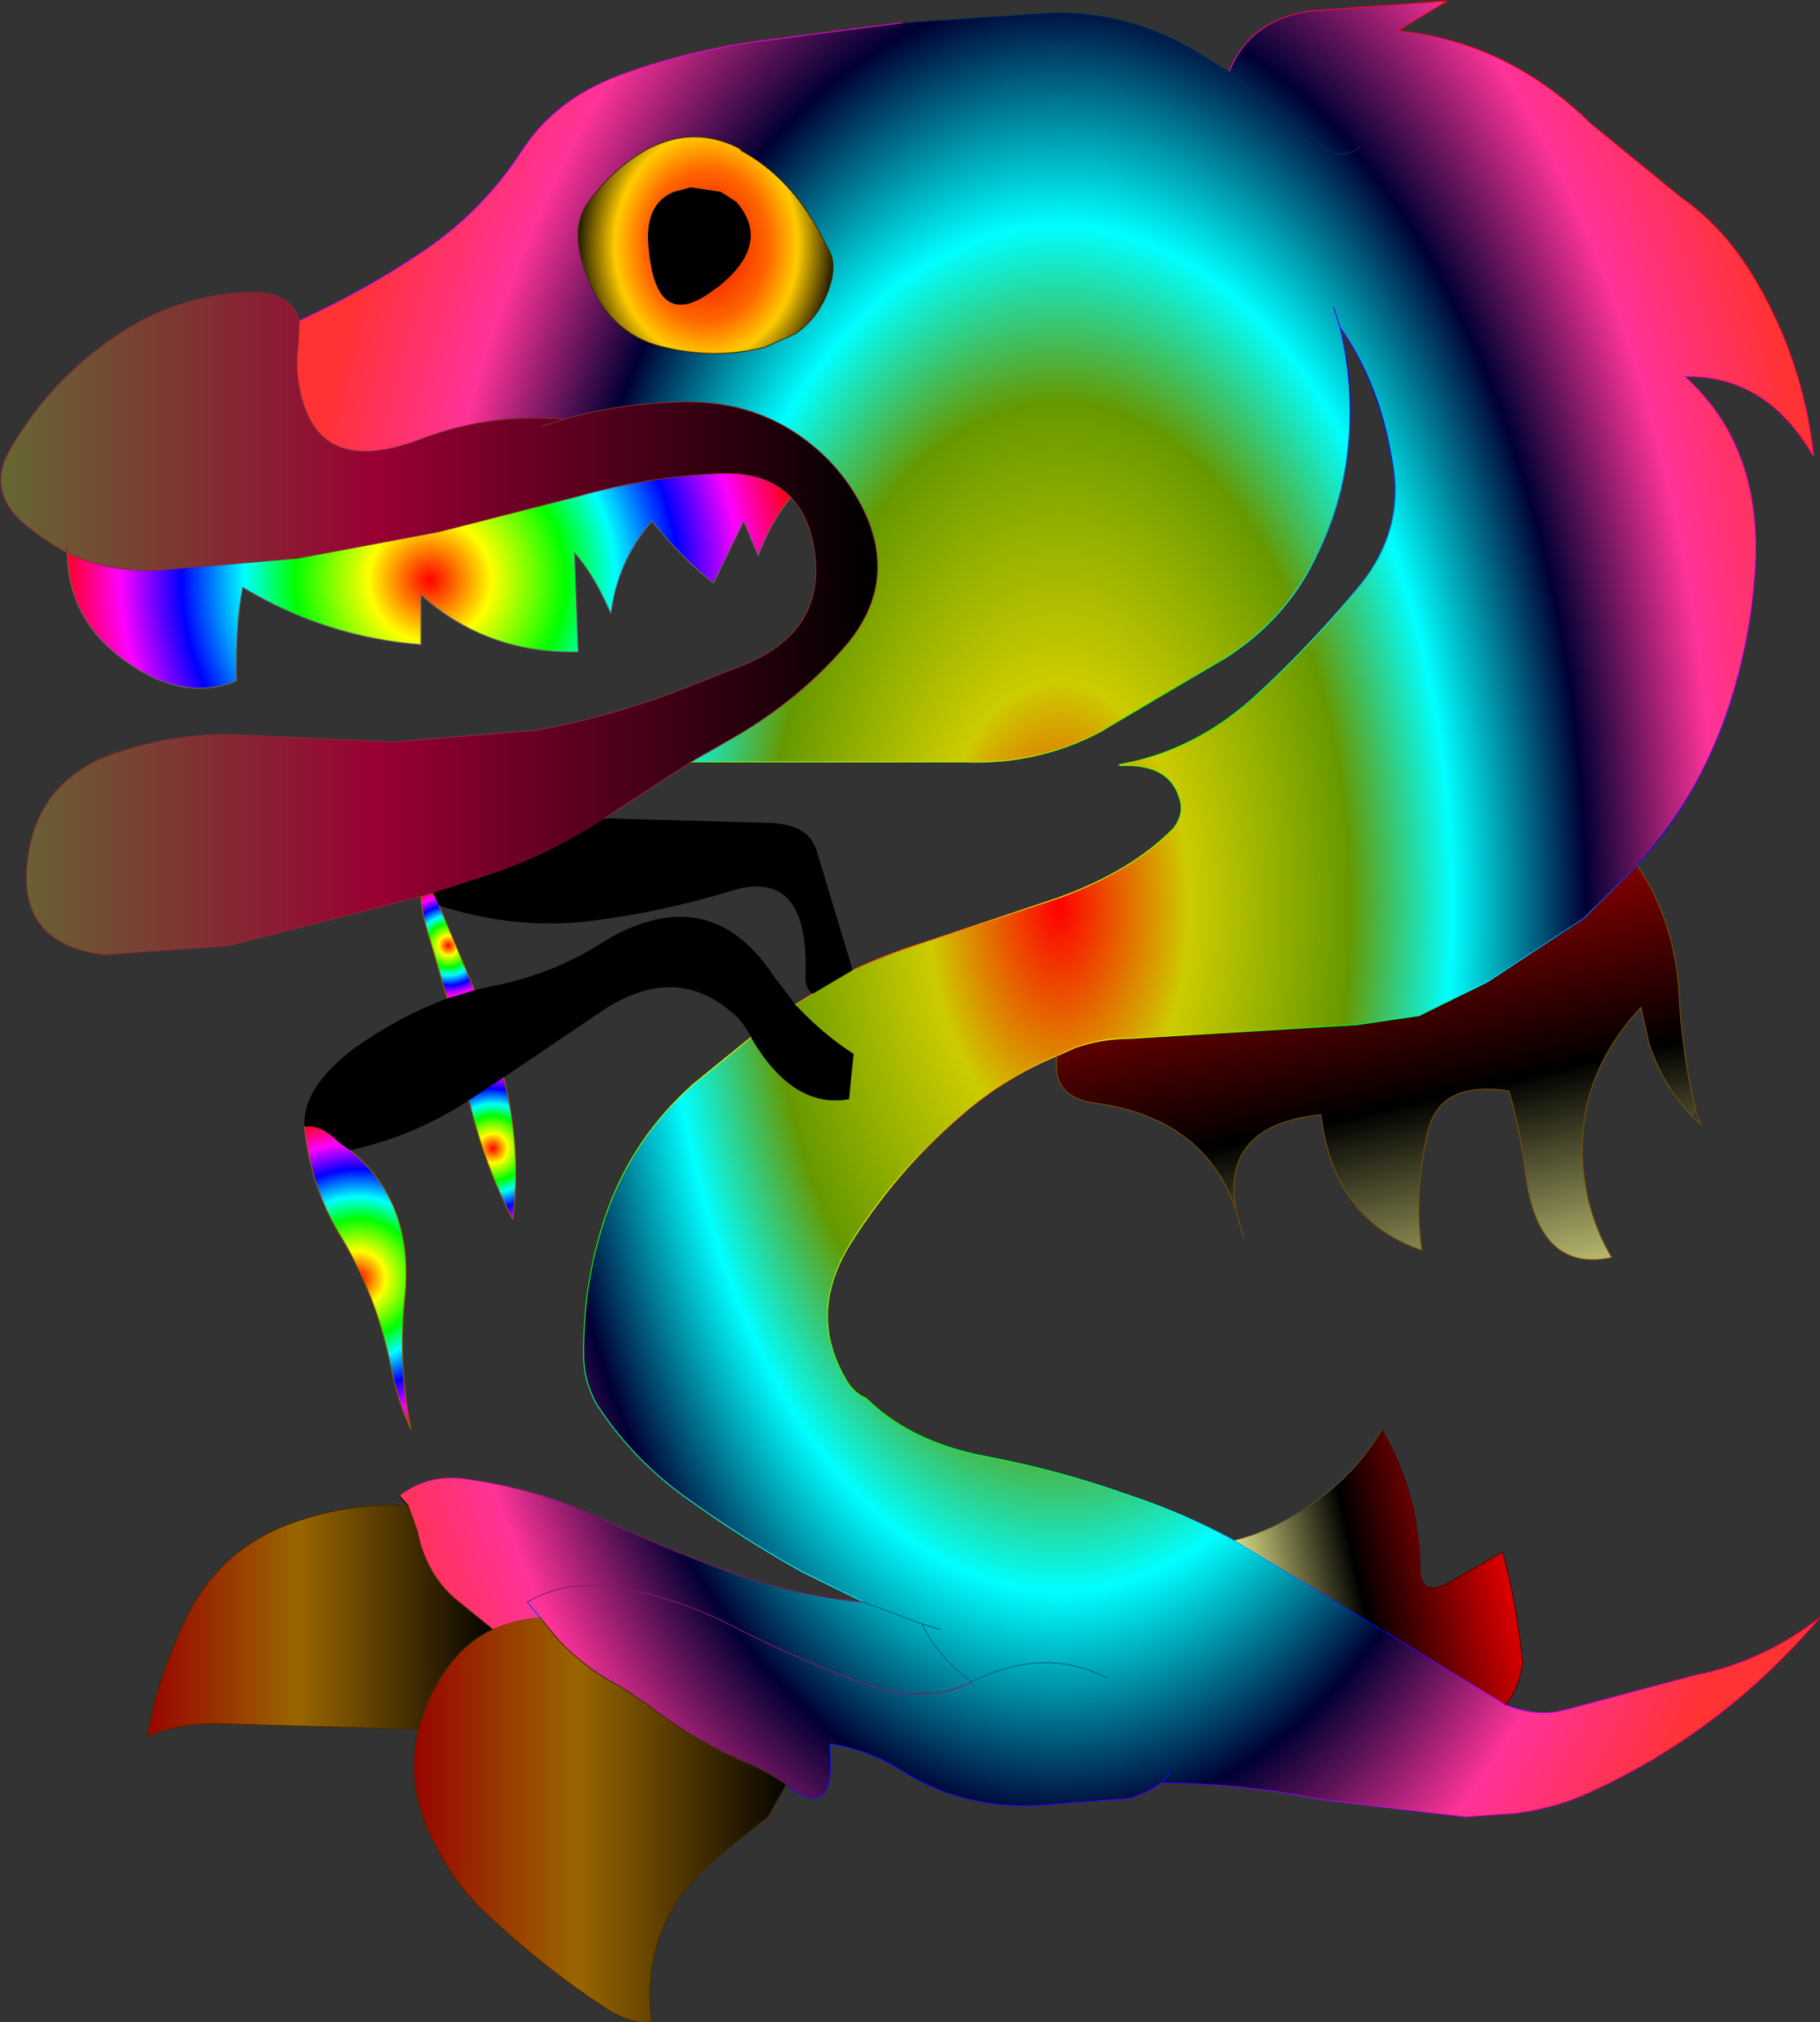 <svg xmlns="http://www.w3.org/2000/svg" viewBox="-0.1 -0.1 100.1 111.2" width="100.1" height="111.2"><rect x="-0.1" y="-0.1" width="100.1" height="111.2" fill="#333333" stroke="none"/><defs><linearGradient gradientUnits="userSpaceOnUse" x1="-819.2" x2="819.2" gradientTransform="matrix(-.029 0 0 .022 24.05 34.25)" id="a"><stop offset="0"/><stop offset=".573" stop-color="#903"/><stop offset="1" stop-color="#663"/></linearGradient><radialGradient gradientUnits="userSpaceOnUse" r="819.2" cx="0" cy="0" spreadMethod="pad" gradientTransform="matrix(-.053 0 0 .092 58.15 49.85)" id="b"><stop offset="0" stop-color="#f00"/><stop offset=".165" stop-color="#cc0"/><stop offset=".369" stop-color="#690"/><stop offset=".498" stop-color="#0ff"/><stop offset=".667" stop-color="#003"/><stop offset=".831" stop-color="#f39"/><stop offset="1" stop-color="#f33"/></radialGradient><radialGradient gradientUnits="userSpaceOnUse" r="819.2" cx="0" cy="0" spreadMethod="pad" gradientTransform="matrix(-.009 0 0 .011 38.75 13.4)" id="c"><stop offset="0" stop-color="#EA0000"/><stop offset=".463" stop-color="#f60"/><stop offset=".682" stop-color="#fc0"/><stop offset="1"/></radialGradient><radialGradient gradientUnits="userSpaceOnUse" r="819.2" cx="0" cy="0" spreadMethod="pad" gradientTransform="matrix(-.025 0 0 .025 23.55 31.8)" id="d"><stop offset="0" stop-color="#f00"/><stop offset=".165" stop-color="#ff0"/><stop offset=".365" stop-color="#0f0"/><stop offset=".498" stop-color="#0ff"/><stop offset=".667" stop-color="#00f"/><stop offset=".831" stop-color="#f0f"/><stop offset="1" stop-color="#f00"/></radialGradient><radialGradient gradientUnits="userSpaceOnUse" r="819.2" cx="0" cy="0" spreadMethod="pad" gradientTransform="matrix(-.004 0 0 .004 24.55 51.9)" id="e"><stop offset="0" stop-color="#f00"/><stop offset=".165" stop-color="#ff0"/><stop offset=".365" stop-color="#0f0"/><stop offset=".498" stop-color="#0ff"/><stop offset=".667" stop-color="#00f"/><stop offset=".831" stop-color="#f0f"/><stop offset="1" stop-color="#f00"/></radialGradient><radialGradient gradientUnits="userSpaceOnUse" r="819.2" cx="0" cy="0" spreadMethod="pad" gradientTransform="matrix(-.011 0 0 .011 19.6 70.2)" id="f"><stop offset="0" stop-color="#f00"/><stop offset=".165" stop-color="#ff0"/><stop offset=".365" stop-color="#0f0"/><stop offset=".498" stop-color="#0ff"/><stop offset=".667" stop-color="#00f"/><stop offset=".831" stop-color="#f0f"/><stop offset="1" stop-color="#f00"/></radialGradient><linearGradient gradientUnits="userSpaceOnUse" x1="-819.2" x2="819.2" gradientTransform="matrix(-.012 0 0 .008 17.5 89)" id="g"><stop offset="0"/><stop offset=".561" stop-color="#960"/><stop offset="1" stop-color="#900"/></linearGradient><radialGradient gradientUnits="userSpaceOnUse" r="819.2" cx="0" cy="0" spreadMethod="pad" gradientTransform="matrix(-.006 0 0 .006 27 63.05)" id="h"><stop offset="0" stop-color="#f00"/><stop offset=".165" stop-color="#ff0"/><stop offset=".365" stop-color="#0f0"/><stop offset=".498" stop-color="#0ff"/><stop offset=".667" stop-color="#00f"/><stop offset=".831" stop-color="#f0f"/><stop offset="1" stop-color="#f00"/></radialGradient><linearGradient gradientUnits="userSpaceOnUse" x1="-819.2" x2="819.2" gradientTransform="matrix(-.013 0 0 .014 32.95 100)" id="i"><stop offset="0"/><stop offset=".561" stop-color="#960"/><stop offset="1" stop-color="#900"/></linearGradient><linearGradient gradientUnits="userSpaceOnUse" x1="-819.2" x2="819.2" gradientTransform="matrix(-.004 -.021 -.013 .003 75.65 58.35)" id="j"><stop offset="0" stop-color="#ff9"/><stop offset=".427"/><stop offset=".984" stop-color="#f00"/></linearGradient><linearGradient gradientUnits="userSpaceOnUse" x1="-819.2" x2="819.2" gradientTransform="matrix(.01 -.002 -.002 -.009 75.7 86.1)" id="k"><stop offset="0" stop-color="#ff9"/><stop offset=".427"/><stop offset=".984" stop-color="#f00"/></linearGradient><radialGradient gradientUnits="userSpaceOnUse" r="819.2" cx="0" cy="0" spreadMethod="pad" gradientTransform="matrix(.077 0 0 .077 49.95 55.55)" id="l"><stop offset="0" stop-color="#f00"/><stop offset=".165" stop-color="#ff0"/><stop offset=".365" stop-color="#0f0"/><stop offset=".498" stop-color="#0ff"/><stop offset=".667" stop-color="#00f"/><stop offset=".831" stop-color="#f0f"/><stop offset="1" stop-color="#f00"/></radialGradient></defs><path d="M41.2 56.95v-.05q-.55-1-1.2-1.45-3.1-2.55-7 .05l-5.4 3.65-1.9 1.25q-3.05 2-6.55 2.75l-.65-.45q-.9-.95-1.85-.85-.15-2.15 2.8-4.35 2.4-1.7 5.05-2.7l1.5-.45 1.1-.25q3.3-.65 6.05-2.45 1.3-.8 2.7-1.15 3.9-.95 6.55 3l1.25 1.65q1.55 1.65 3.2 2.7l-.25 2.5q-3.1.55-5.4-3.4M33.15 44.9l9 .25q2.3.05 2.7 1.65l1.95 6.45-2.2 1.3q-.4-.25-.4-.9.25-6-3.95-4.8-3.9 1.2-7.9 1.7-4.05.5-8.3-.85l-.35-.7 3.25-1.05q3.2-1.1 6.2-3.05m4.75-34.7l1.65.25.85.55q1.95 2.25-.9 4.6l-.55.4q-3.05 2.15-3.4-2.7-.15-2.2 1.4-2.85l.95-.25"/><path fill="url(#a)" d="M23.05 49.2L12.5 51.9l-6.9.5q-4.7-.6-4.2-5.05.45-4.4 4.6-5.95 3.8-1.35 7.85-1.05l7.65.35 7.95-.65q3.8-.7 7.45-2.05l4.05-1.6q4.5-1.9 3.7-6.45-.3-1.7-1.25-2.7-1.35-1.45-4.05-1.3-4 .2-7.7 1.25L24 29.15l-7.75 1.45-7.6.65q-2.75.15-5.05-.95-1.35-.7-2.65-1.85Q-.7 26.8.35 24.8q2.05-3.65 5.4-6.05 3.4-2.5 7.45-2.75 2.75-.2 3.15 1.55l-.05 1.3q-.25 1.75.35 3.45 1.3 3.7 6.4 1.75 3.8-1.45 7.9-1.1 2.9-.85 6.4-.95 4.25-.1 7.3 2.45 1.75 1.45 2.75 3.5 1.9 3.95-.9 7.35-2.55 3-6.15 5.1l-2.45 1.4-4.75 3.1q-3 1.95-6.2 3.05L23.7 49l-.65.2m6.65-25.85l1.25-.4-1.25.4m-26.1 6.5v.45-.45"/><path fill="url(#b)" d="M67.5 3.85Q68.65.95 72.05.5l7.45-.55-2.75 1.65q6 .55 10.65 5.1l4.95 4.05q2.15 1.5 3.7 3.9 3 4.75 3.6 10.35-2.6-4.5-7.1-4.4 4.35 3.9 3.85 10.8-.2 3.25-1.15 6.5-1.6 5.5-5.3 9.6L87 50.4l-5.3 3.5-3.75 1.85-3.45.5-12.45.75q-1.55 0-3 .5l-1 .45q-2.9 1.2-5.25 3.25-3.65 3.1-6.2 7.2-2.3 3.8-.15 7.4.4.7 1.1 1l.15.15q2.45 2.3 6.45 3.05 3.95.75 7.75 2.1 3.05 1 5.85 2.5l14.95 9.05q1.45.6 2.8.4l.65-.15 6.9-1.85q3.8-.75 6.95-3.2-5.35 6.25-12.55 9.55-1.9.9-4.15 1.2l-2.8.2-7.95-.95q-4.45-.9-8.8-.9-.65.5-1.7.85l-4 .3q-4.65.55-8.4-1.75-1.9-1.2-4.1-1.55.3 4.2-2 2.5l-.4-.25q-1.05-.75-2.4-1.3-2.7-1.15-5.3-3.15l-1.35-.9q-2.55-1.35-4.05-3.3l-.45-.55q-1.4.1-2.6.65l-2.1-1.7q-1.6-1.4-2.05-3.7l-.5-1.4-.5-.55q1.55-1.2 3.55-.95 4.05.55 7.3 2.1 3.5 1.65 7.45 3.1 3.55 1.25 7.25 1.6l-3.35-1.65q-3.25-1.8-6.5-4.15-2.9-2.1-4.85-5.1-.7-1.3-.7-2.6-.05-4.2 1.3-8 1.45-4.05 4.7-6.95l3.2-2.6q2.3 3.95 5.4 3.4l.25-2.5q-1.65-1.05-3.2-2.7l.95-.6 2.2-1.3q1.8-.85 3.7-1.45l7.55-2.5q4.05-1.45 6.4-3.85.5-.65.4-1.35-.45-2.25-3.35-2.1l-.05-.05q4-.7 7.3-3.6 3.1-2.8 5.75-6 2.75-3.25 1.95-7.2-.7-4.2-2.85-7.25.8 3.2.45 6.6-.3 3-1.65 5.75-1.65 3.6-5.05 5.8l-6.95 4.1q-3.45 1.8-7.4 1.65H37.9l2.45-1.4q3.6-2.1 6.15-5.1 2.8-3.4.9-7.35-1-2.05-2.75-3.5-3.05-2.55-7.3-2.45-3.5.1-6.4.95-4.1-.35-7.9 1.1-5.1 1.95-6.4-1.75-.6-1.7-.35-3.45l.05-1.3q3.85-1.8 6.7-3.75 3.35-2.2 5.6-5.65 1.8-2.75 5.2-4.05 3.5-1.3 7.55-1.9l8.15-1.05 8.3-.55q4.1-.05 7.7 2.05l1.95 1.2 4.65 3.7q1.5 1.4 2.55.4-1.05 1-2.55-.4l-4.65-3.7m5.75 12.95l.35 1.1-.35-1.1M40.7 8.2l-.1-.15h-.05q-2.45-1.25-4.95 0-1.95 1.05-3.4 3.05-.9 1.35-.2 3.45 1.15 3.6 4.25 4.4 2.9.75 5.7.05l1.7-.75q1.3-.9 1.85-2.5.45-1.35-.05-2.15l-.6-1.15Q43.25 9.6 40.7 8.2M28.9 88l.7.85-.7-.85q1.75-1 3.6-.9 3.7.2 7.55 2.15 3.4 1.75 6.85 3.05 3.7 1.45 6.45.1-2.75 1.35-6.45-.1-3.45-1.3-6.85-3.05-3.85-1.95-7.55-2.15-1.85-.1-3.6.9m18.5 0l3.2 1.2q1 1.95 2.75 3.2-1.75-1.25-2.75-3.2L47.4 88m6 4.35l-.05.05.05-.05q4-1.95 7.45-.15-3.45-1.8-7.45.15m-1.8-2.85l-1-.3 1 .3m12.7 7.8l-.55.65.55-.65"/><path fill="url(#c)" d="M40.55 8.05l.15.15q2.55 1.4 4.15 4.25l.6 1.15q.5.8.05 2.15-.55 1.6-1.85 2.5l-1.7.75q-2.8.7-5.7-.05-3.1-.8-4.25-4.4-.7-2.1.2-3.45 1.45-2 3.4-3.05 2.5-1.25 4.95 0M37.9 10.2l-.95.25q-1.55.65-1.4 2.85.35 4.85 3.4 2.7l.55-.4q2.85-2.35.9-4.6l-.85-.55-1.65-.25"/><path fill="url(#d)" d="M43.4 27.25q-1.1 1.35-1.8 3.2l-.8-1.9-1.65 3.4q-1.55-1.15-3.4-3.4-1.9 2.25-2.25 5.1-.9-2.1-2-3.35l.2 5.45q-5.1.1-8.65-3.15v2.75q-5.2-.4-9.8-3.15-.4 1.95-.35 5.15-3.05 1.2-6.3-1.25-2.95-2.2-3-5.8 2.3 1.1 5.05.95l7.6-.65L24 29.15l7.65-1.95q3.7-1.05 7.7-1.25 2.7-.15 4.05 1.3"/><path fill="url(#e)" d="M24.5 54.8l-1-3.4q-.4-1.25-.45-2.2l.65-.2.35.7L26 54.35l-1.5.45"/><path fill="url(#f)" d="M19.15 63.15q3.6 2.9 3 8.25-.35 3.6.35 7.1-.75-1.65-1.1-3.45-.8-4-2.9-7.4-1.55-2.65-1.85-5.8.95-.1 1.85.85l.65.45"/><path fill="url(#g)" d="M22.9 95l-10.85-.3q-2.1-.1-4.05.7.5-3.05 2-6.25 1.7-3.7 5.3-5.25 3.4-1.4 7.05-1.2l.5 1.4q.45 2.3 2.05 3.7l2.1 1.7q-2.25 1.05-3.55 3.95L22.9 95"/><path fill="url(#h)" d="M27.6 59.15q1 3.95.5 7.8-1.6-3.1-2.4-6.55l1.9-1.25"/><path fill="url(#i)" d="M43.15 98.05l-1 1.75-2.8 2.25q-4.3 3.55-3.6 9.1-1.35 0-2.6-.85-3.35-2.2-6.4-5.05-1.85-1.7-3-4.05-1.6-3.05-.85-6.2l.55-1.55q1.3-2.9 3.55-3.95 1.2-.55 2.6-.65l.45.55q1.5 1.95 4.05 3.3l1.35.9q2.6 2 5.3 3.15 1.35.55 2.4 1.3"/><path fill="url(#j)" d="M89.95 47.5q2.05 3 2.3 7.05.15 3.3.95 6.55l-.2.2q-1.6-1.6-2.4-4l-.45-2q-4.25 4.55-2.9 10.55.45 1.8 1.3 3.2-3.95.85-4.7-4.3-.3-2.55-.95-4.85-3.75-.6-4.45 2.15-.8 3.35-.35 6.6-4.85-1.65-5.55-7.45-5.45.55-4.7 5.15-1.75-5-7.8-5.8-2.35-.35-2-2.6l1-.45q1.45-.5 3-.5l12.45-.75 3.45-.5 3.75-1.85 5.3-3.5 2.95-2.9"/><path fill="url(#k)" d="M75.9 78.5q2.05 3.55 2.1 7.6 0 1.6 1.45.9l3.1-1.75q.75 2.75 1.1 6.1-.25 1.55-.95 2.3L67.75 84.6q1.3-.3 2.65-1 3.65-1.9 5.5-5.1"/><path fill="none" stroke="#000" stroke-width=".05" stroke-linecap="round" stroke-miterlimit="3" d="M22.35 82.7l-.5-.55"/><path fill="none" stroke="url(#l)" stroke-width=".05" stroke-linecap="round" stroke-miterlimit="3" d="M67.5 3.85Q68.65.95 72.05.5l7.45-.55-2.75 1.65q6 .55 10.65 5.1l4.95 4.05q2.15 1.5 3.7 3.9 3 4.75 3.6 10.35-2.6-4.5-7.1-4.4 4.35 3.9 3.85 10.8-.2 3.25-1.15 6.5-1.6 5.5-5.3 9.6L87 50.4l-5.3 3.5-3.75 1.85-3.45.5-12.45.75q-1.55 0-3 .5l-1 .45q-2.9 1.2-5.25 3.25-3.65 3.1-6.2 7.2-2.3 3.8-.15 7.4.4.7 1.1 1l.15.15q2.45 2.3 6.45 3.05 3.95.75 7.75 2.1 3.05 1 5.85 2.5l14.95 9.05q1.45.6 2.8.4l.65-.15 6.9-1.85q3.8-.75 6.95-3.2-5.35 6.25-12.55 9.55-1.9.9-4.15 1.2l-2.8.2-7.95-.95q-4.45-.9-8.8-.9-.65.5-1.7.85l-4 .3q-4.65.55-8.4-1.75-1.9-1.2-4.1-1.55.3 4.2-2 2.5l-.4-.25M47.4 88l-3.35-1.65q-3.25-1.8-6.5-4.15-2.9-2.1-4.85-5.1-.7-1.3-.7-2.6-.05-4.2 1.3-8 1.45-4.05 4.7-6.95l3.2-2.6m-24.85-39.4q3.85-1.8 6.7-3.75 3.35-2.2 5.6-5.65 1.8-2.75 5.2-4.05 3.5-1.3 7.55-1.9l8.15-1.05M37.9 41.8H53q3.95.15 7.4-1.65l6.95-4.1q3.4-2.2 5.05-5.8 1.35-2.75 1.65-5.75.35-3.4-.45-6.6l-.35-1.1M46.8 53.25q1.8-.85 3.7-1.45l7.55-2.5q4.05-1.45 6.4-3.85.5-.65.4-1.35-.45-2.25-3.35-2.1m-.05-.05q4-.7 7.3-3.6 3.1-2.8 5.75-6 2.75-3.25 1.95-7.2-.7-4.2-2.85-7.25m-44 70.95l-.7-.85m15.7-33.45l-.95.6m9.7 37.25l.05-.05m10.35 5.6l.55-.65"/><path fill="none" stroke="#832B33" stroke-width=".05" stroke-linecap="round" stroke-miterlimit="3" d="M23.05 49.2L12.5 51.9l-6.9.5q-4.7-.6-4.2-5.05.45-4.4 4.6-5.95 3.8-1.35 7.85-1.05l7.65.35 7.95-.65q3.8-.7 7.45-2.05l4.05-1.6q4.5-1.9 3.7-6.45-.3-1.7-1.25-2.7-1.35-1.45-4.05-1.3-4 .2-7.7 1.25L24 29.15l-7.75 1.45-7.6.65q-2.75.15-5.05-.95v-.45m0 .45q-1.35-.7-2.65-1.85Q-.7 26.8.35 24.8q2.05-3.65 5.4-6.05 3.4-2.5 7.45-2.75 2.75-.2 3.15 1.55l-.05 1.3q-.25 1.75.35 3.45 1.3 3.7 6.4 1.75 3.8-1.45 7.9-1.1 2.9-.85 6.4-.95 4.25-.1 7.3 2.45 1.75 1.45 2.75 3.5 1.9 3.95-.9 7.35-2.55 3-6.15 5.1l-2.45 1.4-4.75 3.1m-2.2-21.95l-1.25.4M23.05 49.2l.65-.2"/><path fill="none" stroke="#402A00" stroke-width=".05" stroke-linecap="round" stroke-miterlimit="3" d="M43.15 98.05l-1 1.75-2.8 2.25q-4.3 3.55-3.6 9.1-1.35 0-2.6-.85-3.35-2.2-6.4-5.05-1.85-1.7-3-4.05-1.6-3.05-.85-6.2l-10.85-.3q-2.1-.1-4.05.7.5-3.05 2-6.25 1.7-3.7 5.3-5.25 3.4-1.4 7.05-1.2l.5 1.4q.45 2.3 2.05 3.7l2.1 1.7q-2.25 1.05-3.55 3.95L22.9 95m20.25 3.05q-1.05-.75-2.4-1.3-2.7-1.15-5.3-3.15l-1.35-.9q-2.55-1.35-4.05-3.3l-.45-.55"/><path fill="none" stroke="#995F00" stroke-width=".05" stroke-linecap="round" stroke-miterlimit="3" d="M27.6 59.15q1 3.95.5 7.8-1.6-3.1-2.4-6.55m-6.55 2.75q3.6 2.9 3 8.25-.35 3.6.35 7.1-.75-1.65-1.1-3.45-.8-4-2.9-7.4-1.55-2.65-1.85-5.8m7.85-7.05l-1-3.4q-.4-1.25-.45-2.2m1 .5L26 54.35"/><path fill="none" stroke="#785000" stroke-width=".05" stroke-linecap="round" stroke-miterlimit="3" d="M89.95 47.5q2.05 3 2.3 7.05.15 3.3.95 6.55l.25.65-.45-.45q-1.6-1.6-2.4-4l-.45-2q-4.25 4.55-2.9 10.55.45 1.8 1.3 3.2-3.95.85-4.7-4.3-.3-2.55-.95-4.85-3.75-.6-4.45 2.15-.8 3.35-.35 6.6-4.85-1.65-5.55-7.45-5.45.55-4.7 5.15L68.3 68M58.05 57.95q-.35 2.25 2 2.6 6.05.8 7.8 5.8"/><path fill="none" stroke="#666" stroke-width=".05" stroke-linecap="round" stroke-miterlimit="3" d="M43.4 27.25q-1.1 1.35-1.8 3.2l-.8-1.9-1.65 3.4q-1.55-1.15-3.4-3.4-1.9 2.25-2.25 5.1-.9-2.1-2-3.35l.2 5.45q-5.1.1-8.65-3.15v2.75q-5.2-.4-9.8-3.15-.4 1.95-.35 5.15-3.05 1.2-6.3-1.25-2.95-2.2-3-5.8"/><path fill="none" stroke="#382D00" stroke-width=".05" stroke-linecap="round" stroke-miterlimit="3" d="M40.55 8.05l.15.15q2.55 1.4 4.15 4.25l.6 1.15q.5.8.05 2.15-.55 1.6-1.85 2.5l-1.7.75q-2.8.7-5.7-.05-3.1-.8-4.25-4.4-.7-2.1.2-3.45 1.45-2 3.4-3.05 2.5-1.25 4.95 0"/><path fill="none" stroke="#540000" stroke-width=".05" stroke-linecap="round" stroke-miterlimit="3" d="M82.7 93.65q.7-.75.95-2.3-.35-3.35-1.1-6.1L79.45 87q-1.45.7-1.45-.9-.05-4.05-2.1-7.6"/><path fill="none" stroke="#791863" stroke-width=".05" stroke-linecap="round" stroke-miterlimit="3" d="M21.85 82.15q1.55-1.2 3.55-.95 4.05.55 7.3 2.1 3.5 1.65 7.45 3.1 3.55 1.25 7.25 1.6"/><path fill="none" stroke="#851A68" stroke-width=".05" stroke-linecap="round" stroke-miterlimit="3" d="M28.9 88q1.75-1 3.6-.9 3.7.2 7.55 2.15 3.4 1.75 6.85 3.05 3.7 1.45 6.45.1"/><path fill="none" stroke="#006483" stroke-width=".05" stroke-linecap="round" stroke-miterlimit="3" d="M53.35 92.4q-1.75-1.25-2.75-3.2L47.4 88m6 4.35q4-1.95 7.45-.15m-10.25-3l1 .3"/><path fill="none" stroke="#4F4F2F" stroke-width=".05" stroke-linecap="round" stroke-miterlimit="3" d="M75.9 78.5q-1.85 3.2-5.5 5.1-1.35.7-2.65 1"/><path fill="none" stroke="#002F58" stroke-width=".05" stroke-linecap="round" stroke-miterlimit="3" d="M49.55 1.15l8.3-.55q4.1-.05 7.7 2.05l1.95 1.2 4.65 3.7q1.5 1.4 2.55.4"/></svg>